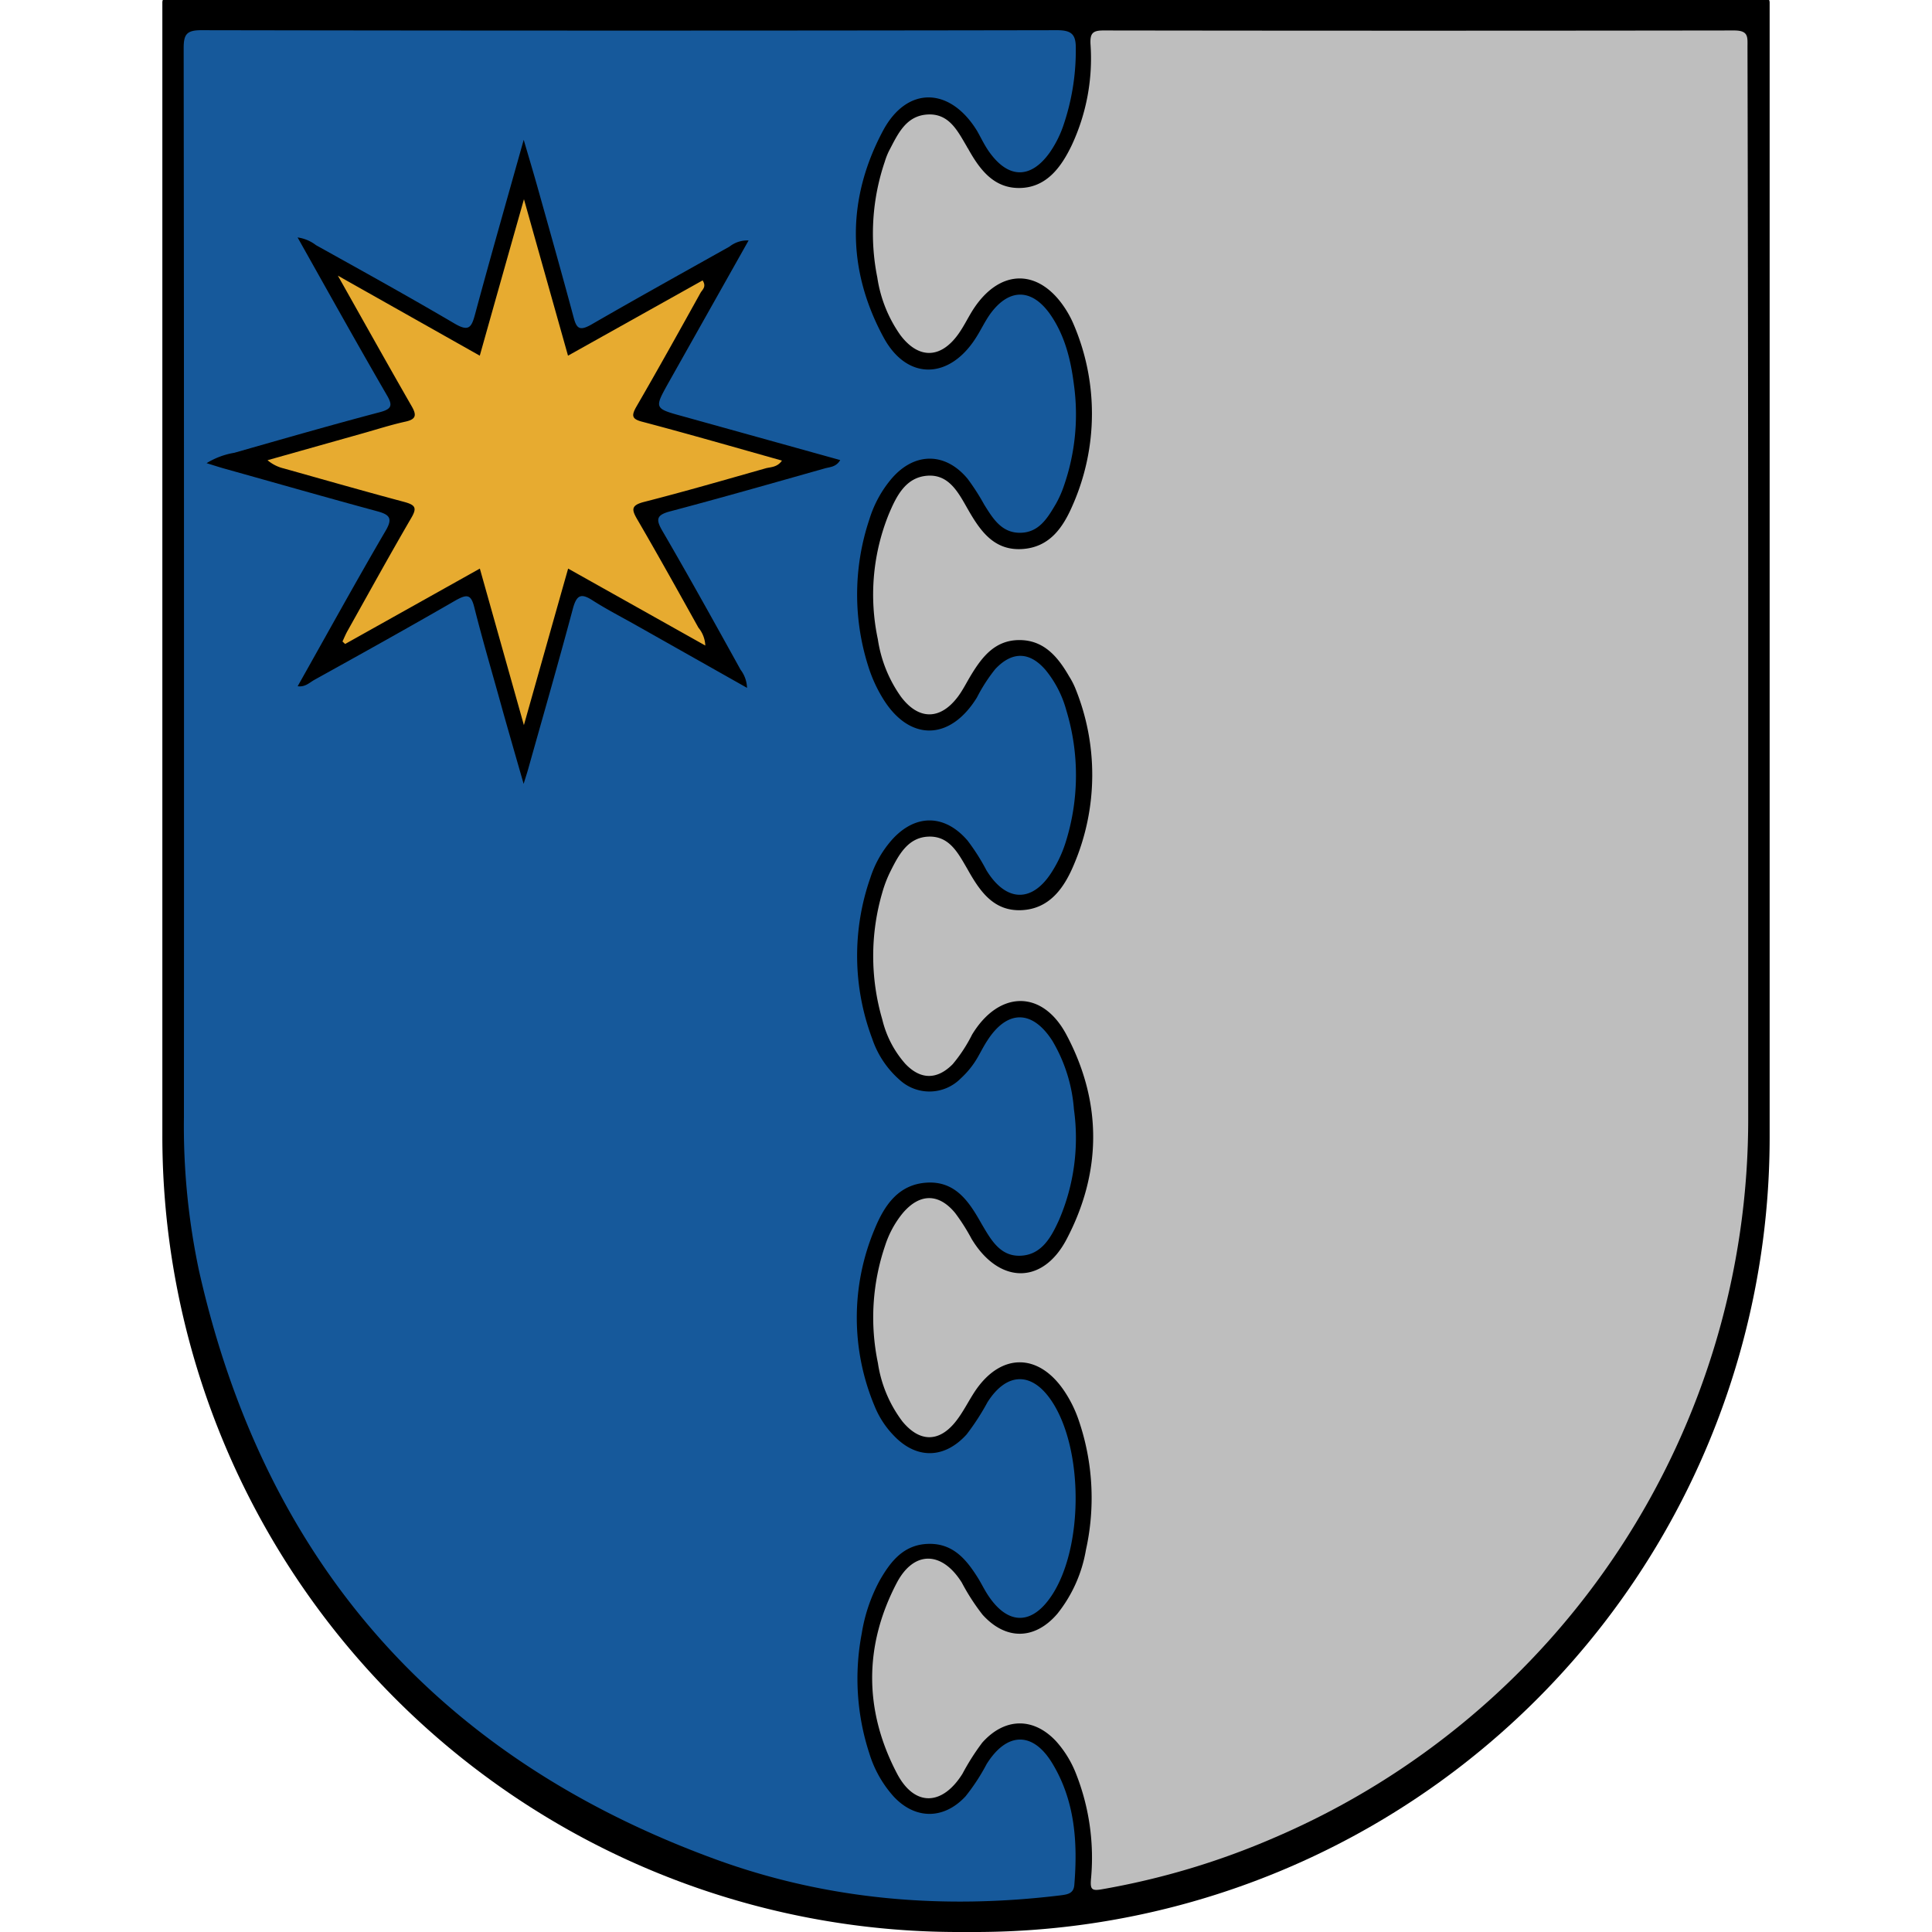 <svg id="Layer_1" data-name="Layer 1" xmlns="http://www.w3.org/2000/svg" viewBox="0 0 300 300"><defs><style>.cls-1{fill:#bebebe;}.cls-2{fill:#16599b;}.cls-3{fill:#e7ab30;}</style></defs><path d="M26.21-.61H273.79a1,1,0,0,1,1,1V176.59A123.39,123.39,0,0,1,151.39,300h-2.56A123.62,123.62,0,0,1,25.21,176.37V.38a1,1,0,0,1,1-1Z"/><path class="cls-1" d="M271.46,93.47q0,40,0,80A121.35,121.35,0,0,1,198,285.3a118,118,0,0,1-26.92,8.07c-1.55.27-1.79,0-1.68-1.5a35.51,35.51,0,0,0-2.3-16.41,16.59,16.59,0,0,0-3.11-5.08c-3.52-3.77-8-3.68-11.47.22a36.84,36.84,0,0,0-3.07,4.83c-3.13,5-7.45,5.15-10.17-.05-5.13-9.78-5.14-19.88,0-29.65,2.67-5,7-4.87,10.06,0a33.52,33.52,0,0,0,3.23,5c3.61,4,8.12,3.93,11.61-.14a21.66,21.66,0,0,0,4.44-9.91,37.25,37.25,0,0,0-1.13-20.18,19.28,19.28,0,0,0-2.2-4.46c-4-6-9.89-6-13.9,0-1,1.51-1.81,3.19-2.93,4.62-2.6,3.33-5.63,3.33-8.32.08a19.9,19.9,0,0,1-3.82-9.1,34.62,34.62,0,0,1,1.12-18.22,15.45,15.45,0,0,1,2.7-5c2.63-3.13,5.6-3.19,8.18-.06a31,31,0,0,1,2.54,4c4.21,7,11,7.23,14.76.07,5.5-10.47,5.53-21.36-.06-31.82-3.76-7-10.48-6.8-14.62.05a23.47,23.47,0,0,1-3,4.58c-2.42,2.45-5,2.45-7.37-.06A16,16,0,0,1,137,158.3a35.11,35.11,0,0,1,0-19.7,18.91,18.91,0,0,1,1.25-3.26c1.28-2.56,2.71-5.32,5.95-5.43s4.59,2.59,6,5c1.88,3.35,4,6.61,8.41,6.42s6.68-3.54,8.17-7.13a35.62,35.62,0,0,0,.13-27.48A12.38,12.38,0,0,0,166,105c-1.73-3-3.89-5.59-7.66-5.61s-5.79,2.53-7.54,5.41c-.69,1.13-1.28,2.35-2.07,3.4-2.74,3.63-6.08,3.63-8.82,0a20.59,20.59,0,0,1-3.6-8.94A33.28,33.28,0,0,1,138,79.87c1.17-2.78,2.6-5.75,6-6s4.86,2.71,6.31,5.24c1.88,3.28,4,6.37,8.31,6.15s6.42-3.3,7.91-6.74a35.24,35.24,0,0,0,.09-28.37,15.05,15.05,0,0,0-.79-1.55c-4.17-7.12-10.73-7.15-15-.09-.68,1.14-1.28,2.34-2.06,3.42-2.74,3.79-6.14,3.83-8.95.12a20.79,20.79,0,0,1-3.59-8.95,34.66,34.66,0,0,1,1.16-18,11.32,11.32,0,0,1,.63-1.62c1.36-2.58,2.6-5.5,6-5.7s4.71,2.63,6.16,5.06c0,.08.09.14.13.22,1.8,3.24,4,6.22,8.09,6.13s6.37-3.21,8-6.6a31.78,31.78,0,0,0,2.93-15.78c-.07-1.62.33-2.08,2-2.08q49,.07,97.95,0c2.23,0,2.08,1,2.07,2.53Q271.45,50.36,271.46,93.47Z"/><path class="cls-2" d="M28.57,93.51q0-43-.05-86c0-2.1.4-2.82,2.7-2.82q66.47.12,132.94,0c2.4,0,2.93.79,2.89,3a36.05,36.05,0,0,1-2,12,17,17,0,0,1-2.05,4c-2.89,4.05-6.31,4.1-9.27.07-.79-1.06-1.36-2.29-2-3.42-4.18-6.84-10.89-7.06-14.64,0-5.62,10.56-5.59,21.53.11,32.05,3.66,6.76,10.26,6.56,14.38,0,.76-1.19,1.36-2.49,2.18-3.64,2.91-4,6.42-4,9.27,0,2.31,3.29,3.24,7.08,3.73,11a33.75,33.75,0,0,1-1.58,15.76,16.25,16.25,0,0,1-1.22,2.73c-1.28,2.17-2.61,4.45-5.52,4.49s-4.27-2.22-5.61-4.37a35.11,35.11,0,0,0-2.57-4c-3.45-4.17-8.23-4.17-11.77-.09A17.88,17.88,0,0,0,135,80.63,36.77,36.77,0,0,0,135,104a22,22,0,0,0,2,4.3c4.09,6.85,10.49,6.84,14.7,0a25.81,25.81,0,0,1,2.84-4.4c2.62-2.8,5.37-2.75,7.86.19a16.83,16.83,0,0,1,3.17,6.18,34.66,34.66,0,0,1-.14,20.66,19.24,19.24,0,0,1-2,4.3c-3.06,5-7.18,4.92-10.25-.08a32.9,32.9,0,0,0-2.94-4.63c-3.5-4.07-8-4.17-11.62-.25a16.52,16.52,0,0,0-3.46,6,36.63,36.63,0,0,0,.27,25,14.71,14.71,0,0,0,4.23,6.38,6.83,6.83,0,0,0,9.51-.18,13.68,13.68,0,0,0,2.77-3.51c.45-.8.87-1.62,1.37-2.38,3.1-4.82,7-4.81,10.11.05a24.38,24.38,0,0,1,3.34,10.63,32.17,32.17,0,0,1-2.29,17.12c-1.21,2.69-2.72,5.52-6.08,5.61-3.17.09-4.59-2.62-6-5-1.89-3.36-4-6.61-8.46-6.35s-6.63,3.59-8.12,7.22a35.52,35.52,0,0,0,0,27.49,14.24,14.24,0,0,0,3,4.59c3.52,3.69,7.86,3.59,11.29-.21a37.46,37.46,0,0,0,3.24-5c3-4.72,6.94-4.76,10-.12,4.93,7.46,4.91,22.73-.05,30.17-3.05,4.58-6.76,4.59-9.82,0-.56-.83-1-1.74-1.51-2.59-1.81-2.92-3.88-5.54-7.75-5.46s-5.9,2.7-7.61,5.68a25.83,25.83,0,0,0-2.79,8.24A37.37,37.37,0,0,0,135,272.3,17.75,17.75,0,0,0,138.8,279c3.36,3.57,7.79,3.54,11.13-.07a31.24,31.24,0,0,0,3.27-5c3.12-5,7.19-5.13,10.22-.09,3.51,5.81,3.94,12.26,3.4,18.85-.1,1.31-1,1.47-2.07,1.61-18.24,2.23-36.17.75-53.43-5.51C67.9,273,41.06,242.41,30.9,197.31a108.15,108.15,0,0,1-2.34-23.82Q28.58,133.5,28.57,93.51Z"/><path d="M116.24,37.34,103.81,59.42c-2.23,4-2.24,4,2.21,5.22l24.45,6.8c-.64,1.09-1.6,1.07-2.39,1.29-8,2.26-16,4.55-24.05,6.68-2.1.56-2.21,1.25-1.19,3C107,89.56,111,96.77,115,104a4.94,4.94,0,0,1,1,2.81L98.71,97.05c-2.25-1.27-4.55-2.45-6.72-3.84-1.72-1.1-2.42-.86-3,1.18-2.21,8.28-4.58,16.51-6.9,24.76-.17.64-.38,1.26-.78,2.57-1.2-4.18-2.23-7.75-3.24-11.33C76.59,105,75,99.67,73.64,94.27c-.5-2-1.14-2-2.81-1.09-7.27,4.2-14.62,8.29-22,12.38-.76.42-1.43,1.16-2.61,1,4.57-8.11,9-16.17,13.64-24.11,1.19-2,.62-2.55-1.35-3.08C50.68,77.25,42.84,75,35,72.81c-.87-.24-1.72-.52-2.92-.89a11.89,11.89,0,0,1,4.3-1.61C43.89,68.17,51.41,66,59,64c1.85-.49,2-1.07,1.06-2.66C55.4,53.3,50.88,45.18,46.21,36.87a6,6,0,0,1,2.86,1.2c7.19,4,14.42,8,21.51,12.17,2.22,1.31,2.64.6,3.19-1.45,2.38-8.83,4.9-17.62,7.55-27.08.85,2.89,1.53,5.16,2.17,7.44,1.89,6.73,3.79,13.45,5.6,20.2.46,1.75,1,2,2.66,1.09,7.13-4.12,14.34-8.12,21.53-12.15A4.44,4.44,0,0,1,116.24,37.34Z"/><path class="cls-3" d="M74.51,88.29,53.59,100l-.41-.39c.25-.53.47-1.08.76-1.6,3.29-5.87,6.54-11.78,9.93-17.6.93-1.58.58-2-1.06-2.46-6.26-1.67-12.5-3.46-18.74-5.21a6.07,6.07,0,0,1-2.53-1.28l14.93-4.21c2.16-.61,4.3-1.3,6.49-1.78,1.64-.36,1.75-1,1-2.33-3.76-6.54-7.43-13.12-11.5-20.34L74.5,55.23c2.25-8,4.46-15.83,6.86-24.3,2.36,8.4,4.57,16.23,6.84,24.3l20.9-11.69c.65,1-.06,1.45-.33,1.94-3.27,5.89-6.54,11.78-9.92,17.61-.86,1.49-.75,2,1,2.43,7.15,1.89,14.24,3.94,21.57,6-.68,1-1.64,1-2.42,1.17-6.32,1.79-12.62,3.62-19,5.25-2.09.54-1.91,1.24-1,2.79,3.22,5.53,6.33,11.13,9.45,16.73a4.67,4.67,0,0,1,1.07,2.78L88.22,88.29c-2.27,8-4.48,15.85-6.87,24.31Z"/></svg>